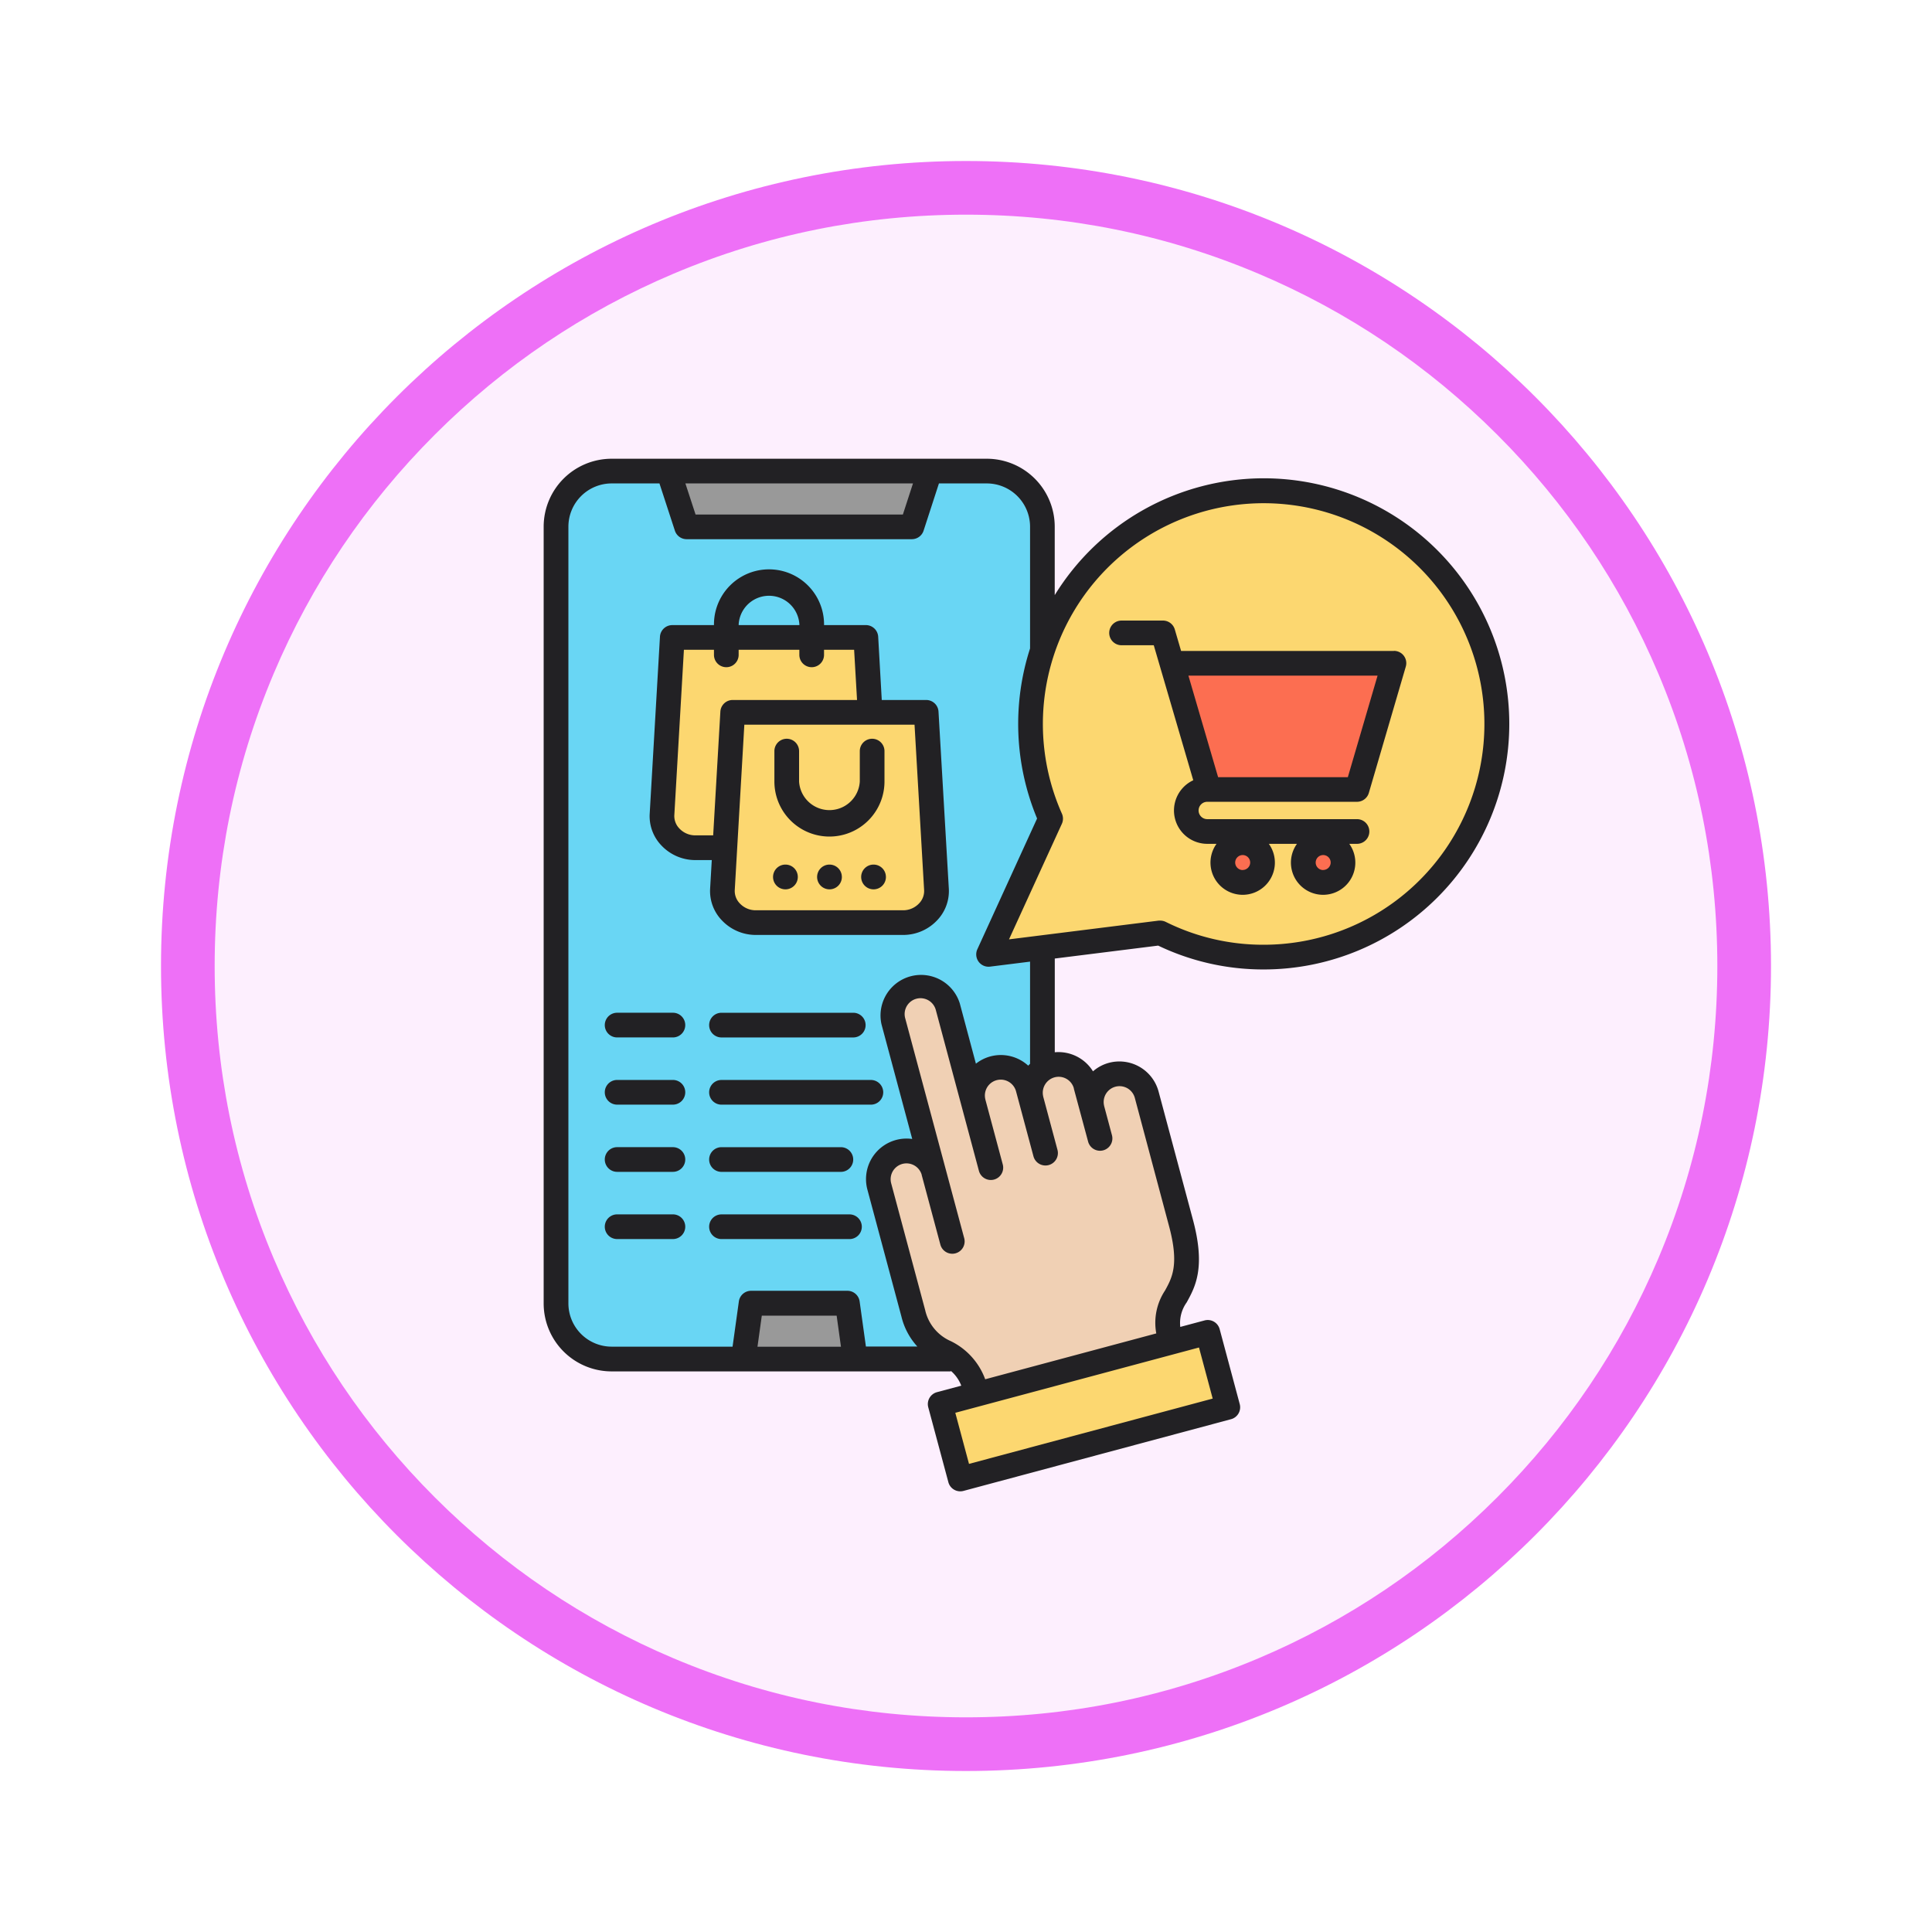 <svg xmlns="http://www.w3.org/2000/svg" xmlns:xlink="http://www.w3.org/1999/xlink" width="108" height="108" viewBox="0 0 108 108">
  <defs>
    <filter id="Path_982547" x="0" y="0" width="108" height="108" filterUnits="userSpaceOnUse">
      <feOffset dy="3" input="SourceAlpha"/>
      <feGaussianBlur stdDeviation="3" result="blur"/>
      <feFlood flood-opacity="0.161"/>
      <feComposite operator="in" in2="blur"/>
      <feComposite in="SourceGraphic"/>
    </filter>
  </defs>
  <g id="Group_1148534" data-name="Group 1148534" transform="translate(-590 -3427)">
    <g id="Group_1147066" data-name="Group 1147066" transform="translate(-26 -556)">
      <g transform="matrix(1, 0, 0, 1, 616, 3983)" filter="url(#Path_982547)">
        <g id="Path_982547-2" data-name="Path 982547" transform="translate(9 6)" fill="#fdeffe">
          <path d="M 45 88.5 C 39.127 88.5 33.43 87.35 28.068 85.082 C 22.889 82.891 18.236 79.755 14.241 75.759 C 10.245 71.764 7.109 67.111 4.918 61.932 C 2.65 56.57 1.5 50.873 1.5 45 C 1.5 39.127 2.65 33.43 4.918 28.068 C 7.109 22.889 10.245 18.236 14.241 14.241 C 18.236 10.245 22.889 7.109 28.068 4.918 C 33.43 2.65 39.127 1.5 45 1.5 C 50.873 1.5 56.57 2.65 61.932 4.918 C 67.111 7.109 71.764 10.245 75.759 14.241 C 79.755 18.236 82.891 22.889 85.082 28.068 C 87.35 33.43 88.5 39.127 88.5 45 C 88.5 50.873 87.35 56.57 85.082 61.932 C 82.891 67.111 79.755 71.764 75.759 75.759 C 71.764 79.755 67.111 82.891 61.932 85.082 C 56.57 87.35 50.873 88.5 45 88.5 Z" stroke="none"/>
          <path d="M 45 3 C 39.329 3 33.829 4.11 28.653 6.299 C 23.652 8.415 19.16 11.443 15.302 15.302 C 11.443 19.16 8.415 23.652 6.299 28.653 C 4.11 33.829 3 39.329 3 45 C 3 50.671 4.11 56.171 6.299 61.347 C 8.415 66.348 11.443 70.84 15.302 74.698 C 19.16 78.557 23.652 81.585 28.653 83.701 C 33.829 85.89 39.329 87 45 87 C 50.671 87 56.171 85.89 61.347 83.701 C 66.348 81.585 70.84 78.557 74.698 74.698 C 78.557 70.84 81.585 66.348 83.701 61.347 C 85.89 56.171 87 50.671 87 45 C 87 39.329 85.89 33.829 83.701 28.653 C 81.585 23.652 78.557 19.16 74.698 15.302 C 70.84 11.443 66.348 8.415 61.347 6.299 C 56.171 4.11 50.671 3 45 3 M 45 0 C 69.853 0 90 20.147 90 45 C 90 69.853 69.853 90 45 90 C 20.147 90 0 69.853 0 45 C 0 20.147 20.147 0 45 0 Z" stroke="none" fill="#ee70f7"/>
        </g>
      </g>
    </g>
    <g id="mobile-shopping" transform="translate(599.114 3447.644)">
      <path id="Path_982902" data-name="Path 982902" d="M30.387,11H51.36a3.116,3.116,0,0,1,3.107,3.107V57.528a3.116,3.116,0,0,1-3.107,3.107H30.387a3.116,3.116,0,0,1-3.107-3.107V14.107A3.116,3.116,0,0,1,30.387,11Z" transform="translate(-5.31 -5.31)" fill="#69d6f4" fill-rule="evenodd"/>
      <path id="Path_982903" data-name="Path 982903" d="M96.557,11l-1.013,3.117H82.953L81.94,11Z" transform="translate(-53.685 -5.31)" fill="#999" fill-rule="evenodd"/>
      <path id="Path_982904" data-name="Path 982904" d="M252.924,20.51a13.037,13.037,0,1,1-5.787,24.722l-9.6,1.2,3.468-7.589A13.042,13.042,0,0,1,252.924,20.51Z" transform="translate(-191.393 -13.726)" fill="#fcd770" fill-rule="evenodd"/>
      <path id="Path_982905" data-name="Path 982905" d="M124.563,418.668l-.433-3.118h-5.386l-.433,3.118Z" transform="translate(-85.873 -363.343)" fill="#999" fill-rule="evenodd"/>
      <path id="Path_982906" data-name="Path 982906" d="M339.1,104.42l-.784,2.68-1.28,4.375h-8.287l-1.28-4.375-.785-2.68Z" transform="translate(-270.284 -87.988)" fill="#fc6e51" fill-rule="evenodd"/>
      <circle id="Ellipse_11555" data-name="Ellipse 11555" cx="1.108" cy="1.108" r="1.108" transform="translate(59.248 26.461)" fill="#fc6e51"/>
      <circle id="Ellipse_11556" data-name="Ellipse 11556" cx="1.108" cy="1.108" r="1.108" transform="translate(63.279 27.572) rotate(-45)" fill="#fc6e51"/>
      <g id="Group_1148533" data-name="Group 1148533" transform="translate(27.89 14.989)">
        <path id="Path_982907" data-name="Path 982907" d="M79.342,91.87H90.159l.574,9.9a1.824,1.824,0,0,1-1.855,1.855H80.623a1.824,1.824,0,0,1-1.855-1.855Z" transform="translate(-78.765 -91.87)" fill="#fcd770" fill-rule="evenodd"/>
        <path id="Path_982908" data-name="Path 982908" d="M108.712,128.29h10.817l.574,9.9a1.824,1.824,0,0,1-1.855,1.855h-8.255a1.824,1.824,0,0,1-1.855-1.855Z" transform="translate(-104.758 -124.102)" fill="#fcd770" fill-rule="evenodd"/>
        <path id="Path_982909" data-name="Path 982909" d="M0,0H15.023V3.877H0Z" transform="translate(15.846 43.016) rotate(-15.009)" fill="#fcd770" fill-rule="evenodd"/>
      </g>
      <path id="Path_982910" data-name="Path 982910" d="M188.585,273.42l0,.012,1.053,3.931a.23.23,0,0,0,.444-.12l-3.3-12.3a1.346,1.346,0,1,1,2.6-.7l2.41,8.994a.23.23,0,0,0,.445-.12l-.973-3.632,0-.013a1.346,1.346,0,0,1,2.609-.666l.969,3.615a.231.231,0,0,0,.166.163.222.222,0,0,0,.116,0,.232.232,0,0,0,.163-.282l-.8-2.993,0-.008a.052.052,0,0,0,0-.006,1.346,1.346,0,0,1,2.61-.659l.8,2.97a.232.232,0,0,0,.282.163.229.229,0,0,0,.162-.282l-.445-1.658v-.009a1.346,1.346,0,0,1,2.61-.659l1.925,7.183a6.411,6.411,0,0,1,.259,2.511,3.935,3.935,0,0,1-.528,1.415,2.786,2.786,0,0,0-.439,2.1l.071.414-10.38,2.777-.144-.4a3.222,3.222,0,0,0-.56-.99,4.269,4.269,0,0,0-1.163-.9,4.3,4.3,0,0,1-.962-.7,2.928,2.928,0,0,1-.682-1.3l-1.9-7.087a1.346,1.346,0,0,1,2.515-.93A1.277,1.277,0,0,1,188.585,273.42Z" transform="translate(-145.74 -228.551)" fill="#f0d0b4" fill-rule="evenodd"/>
      <path id="Path_982911" data-name="Path 982911" d="M39.062,47.931a.69.69,0,0,1-.69.69H31.218a.69.69,0,1,1,0-1.38h7.154A.69.69,0,0,1,39.062,47.931Zm-8.534-3.757a.69.69,0,0,1,.69-.69h6.673a.69.69,0,0,1,0,1.38H31.218A.689.689,0,0,1,30.528,44.174Zm9.731-3.757a.69.69,0,0,1-.69.69H31.218a.69.69,0,1,1,0-1.38H39.57A.69.69,0,0,1,40.259,40.418Zm-9.731-3.757a.69.69,0,0,1,.69-.69h7.366a.69.69,0,1,1,0,1.38H31.218a.689.689,0,0,1-.69-.69Zm-1.336,11.27a.69.69,0,0,1-.69.69H25.384a.69.69,0,1,1,0-1.38H28.5A.689.689,0,0,1,29.192,47.931Zm0-3.757a.69.69,0,0,1-.69.69H25.384a.69.69,0,1,1,0-1.38H28.5A.69.69,0,0,1,29.192,44.174Zm0-3.757a.69.69,0,0,1-.69.69H25.384a.69.69,0,1,1,0-1.38H28.5A.689.689,0,0,1,29.192,40.418Zm0-3.757a.69.69,0,0,1-.69.69H25.384a.69.69,0,1,1,0-1.38H28.5A.689.689,0,0,1,29.192,36.661ZM40.41,28.377a.692.692,0,1,1-.7-.69h.009a.69.69,0,0,1,.69.69Zm-4.926,0a.692.692,0,1,1-.7-.69h.009A.69.69,0,0,1,35.484,28.377Zm2.463,0a.692.692,0,1,1-.7-.69h.009a.69.69,0,0,1,.69.69Zm-3.772-5.334v-1.7a.69.69,0,1,1,1.38,0v1.7a1.7,1.7,0,0,0,3.394,0v-1.7a.69.69,0,0,1,1.38,0v1.7a3.077,3.077,0,0,1-6.154,0Zm8.086,6.816a.994.994,0,0,0,.284-.744l-.536-9.249H32.495l-.536,9.249a1,1,0,0,0,.284.744,1.219,1.219,0,0,0,.882.382h8.255A1.219,1.219,0,0,0,42.261,29.859ZM31.155,19.136a.689.689,0,0,1,.689-.65h6.951l-.163-2.808H36.95v.285a.69.69,0,0,1-1.38,0v-.285H32.177v.285a.69.69,0,0,1-1.38,0v-.285h-1.68l-.536,9.249a1,1,0,0,0,.284.744,1.219,1.219,0,0,0,.882.382h1.006Zm1.023-4.877a1.7,1.7,0,0,1,3.394,0V14.3H32.179V14.26Zm11.171,4.877a.689.689,0,0,0-.689-.65H40.177l-.2-3.537a.69.69,0,0,0-.689-.65H36.951v-.039a3.077,3.077,0,1,0-6.154,0V14.3H28.467a.69.69,0,0,0-.689.65l-.574,9.9a2.362,2.362,0,0,0,.658,1.771,2.605,2.605,0,0,0,1.886.814h.927l-.093,1.6a2.359,2.359,0,0,0,.659,1.771,2.605,2.605,0,0,0,1.886.814h8.255a2.605,2.605,0,0,0,1.886-.814,2.362,2.362,0,0,0,.658-1.771ZM66.231,22.8H58.979l-1.66-5.676H67.893Zm-1.378,5.192a.419.419,0,1,1,.419-.419A.419.419,0,0,1,64.854,27.988Zm-4.5,0a.419.419,0,1,1,.419-.419A.419.419,0,0,1,60.355,27.988Zm8.457-12.246h-11.9l-.351-1.2a.689.689,0,0,0-.662-.5H53.582a.69.69,0,0,0,0,1.38h1.8l.351,1.2,1.857,6.347a1.864,1.864,0,0,0,.785,3.554h.515a1.8,1.8,0,1,0,2.925,0h1.572a1.8,1.8,0,1,0,2.925,0h.431a.69.69,0,0,0,0-1.38h-8.37a.485.485,0,1,1,0-.97l.052,0,.032,0h8.287a.691.691,0,0,0,.662-.5l2.064-7.055a.687.687,0,0,0-.66-.882ZM61.531,32.168a12.341,12.341,0,1,0-11.285-7.331.691.691,0,0,1,0,.567L47.29,31.867l8.369-1.048a.717.717,0,0,1,.085,0,.7.7,0,0,1,.307.071A12.226,12.226,0,0,0,61.531,32.168ZM48.467,38.823V33.112l-2.234.279a.689.689,0,0,1-.713-.97l3.34-7.311a13.75,13.75,0,0,1-.393-9.506V8.8A2.42,2.42,0,0,0,46.05,6.38H43.373l-.858,2.641a.69.69,0,0,1-.657.476H29.268a.69.69,0,0,1-.655-.475L27.75,6.38H25.077A2.42,2.42,0,0,0,22.66,8.8V52.218a2.42,2.42,0,0,0,2.417,2.417h6.76l.351-2.523a.69.69,0,0,1,.683-.6h5.386a.69.69,0,0,1,.683.594l.351,2.523h2.876a3.808,3.808,0,0,1-.893-1.685l-1.9-7.088a2.267,2.267,0,0,1,2.506-2.831l-1.717-6.406A2.267,2.267,0,0,1,44.54,35.45l.9,3.367a2.234,2.234,0,0,1,.808-.407,2.268,2.268,0,0,1,2.115.516C48.4,38.893,48.431,38.857,48.467,38.823Zm2.445,1.38.8,2.97a.69.69,0,0,0,1.333-.358l-.44-1.644s0-.007,0-.01a.886.886,0,0,1,1.718-.433L56.24,47.91c.571,2.134.166,2.871-.227,3.585a3.267,3.267,0,0,0-.49,2.4l-9.564,2.563a3.84,3.84,0,0,0-1.919-2.13,2.487,2.487,0,0,1-1.435-1.731l-1.9-7.087a.886.886,0,0,1,1.656-.612.919.919,0,0,1,.046.117l0,.015,1.046,3.9a.69.69,0,1,0,1.333-.358l-3.3-12.3a.886.886,0,1,1,1.712-.459l2.41,8.994a.69.69,0,1,0,1.333-.358l-.972-3.627s0-.006,0-.008a.886.886,0,0,1,1.718-.438l.969,3.615A.69.69,0,1,0,50,43.634l-.8-2.984s0-.007,0-.01a.893.893,0,0,1,.634-1.06.882.882,0,0,1,1.084.623Zm7.764,17.335-.766-2.856-13.622,3.65.766,2.856Zm-25.446-2.9.241-1.737h4.184l.241,1.737ZM41.922,6.38l-.565,1.739H29.769L29.2,6.38Zm19.608-.287a13.73,13.73,0,0,0-11.684,6.53V8.8A3.8,3.8,0,0,0,46.05,5H25.077a3.8,3.8,0,0,0-3.8,3.8V52.218a3.8,3.8,0,0,0,3.8,3.8H44.04v-.029a2.052,2.052,0,0,1,.581.827l-1.357.363a.69.69,0,0,0-.488.845L43.9,62.21a.687.687,0,0,0,.666.512.722.722,0,0,0,.178-.023L59.7,58.691a.69.69,0,0,0,.488-.845l-1.122-4.189a.69.69,0,0,0-.845-.488l-1.357.363a1.978,1.978,0,0,1,.36-1.373c.475-.864,1.066-1.937.351-4.607l-1.925-7.183a2.269,2.269,0,0,0-2.776-1.6,2.223,2.223,0,0,0-.889.475,2.273,2.273,0,0,0-2.136-1.066V32.939l5.779-.723a13.59,13.59,0,0,0,5.9,1.333,13.728,13.728,0,0,0,0-27.456Z" transform="translate(0 0)" fill="#222124" fill-rule="evenodd"/>
    </g>
  </g>
</svg>

